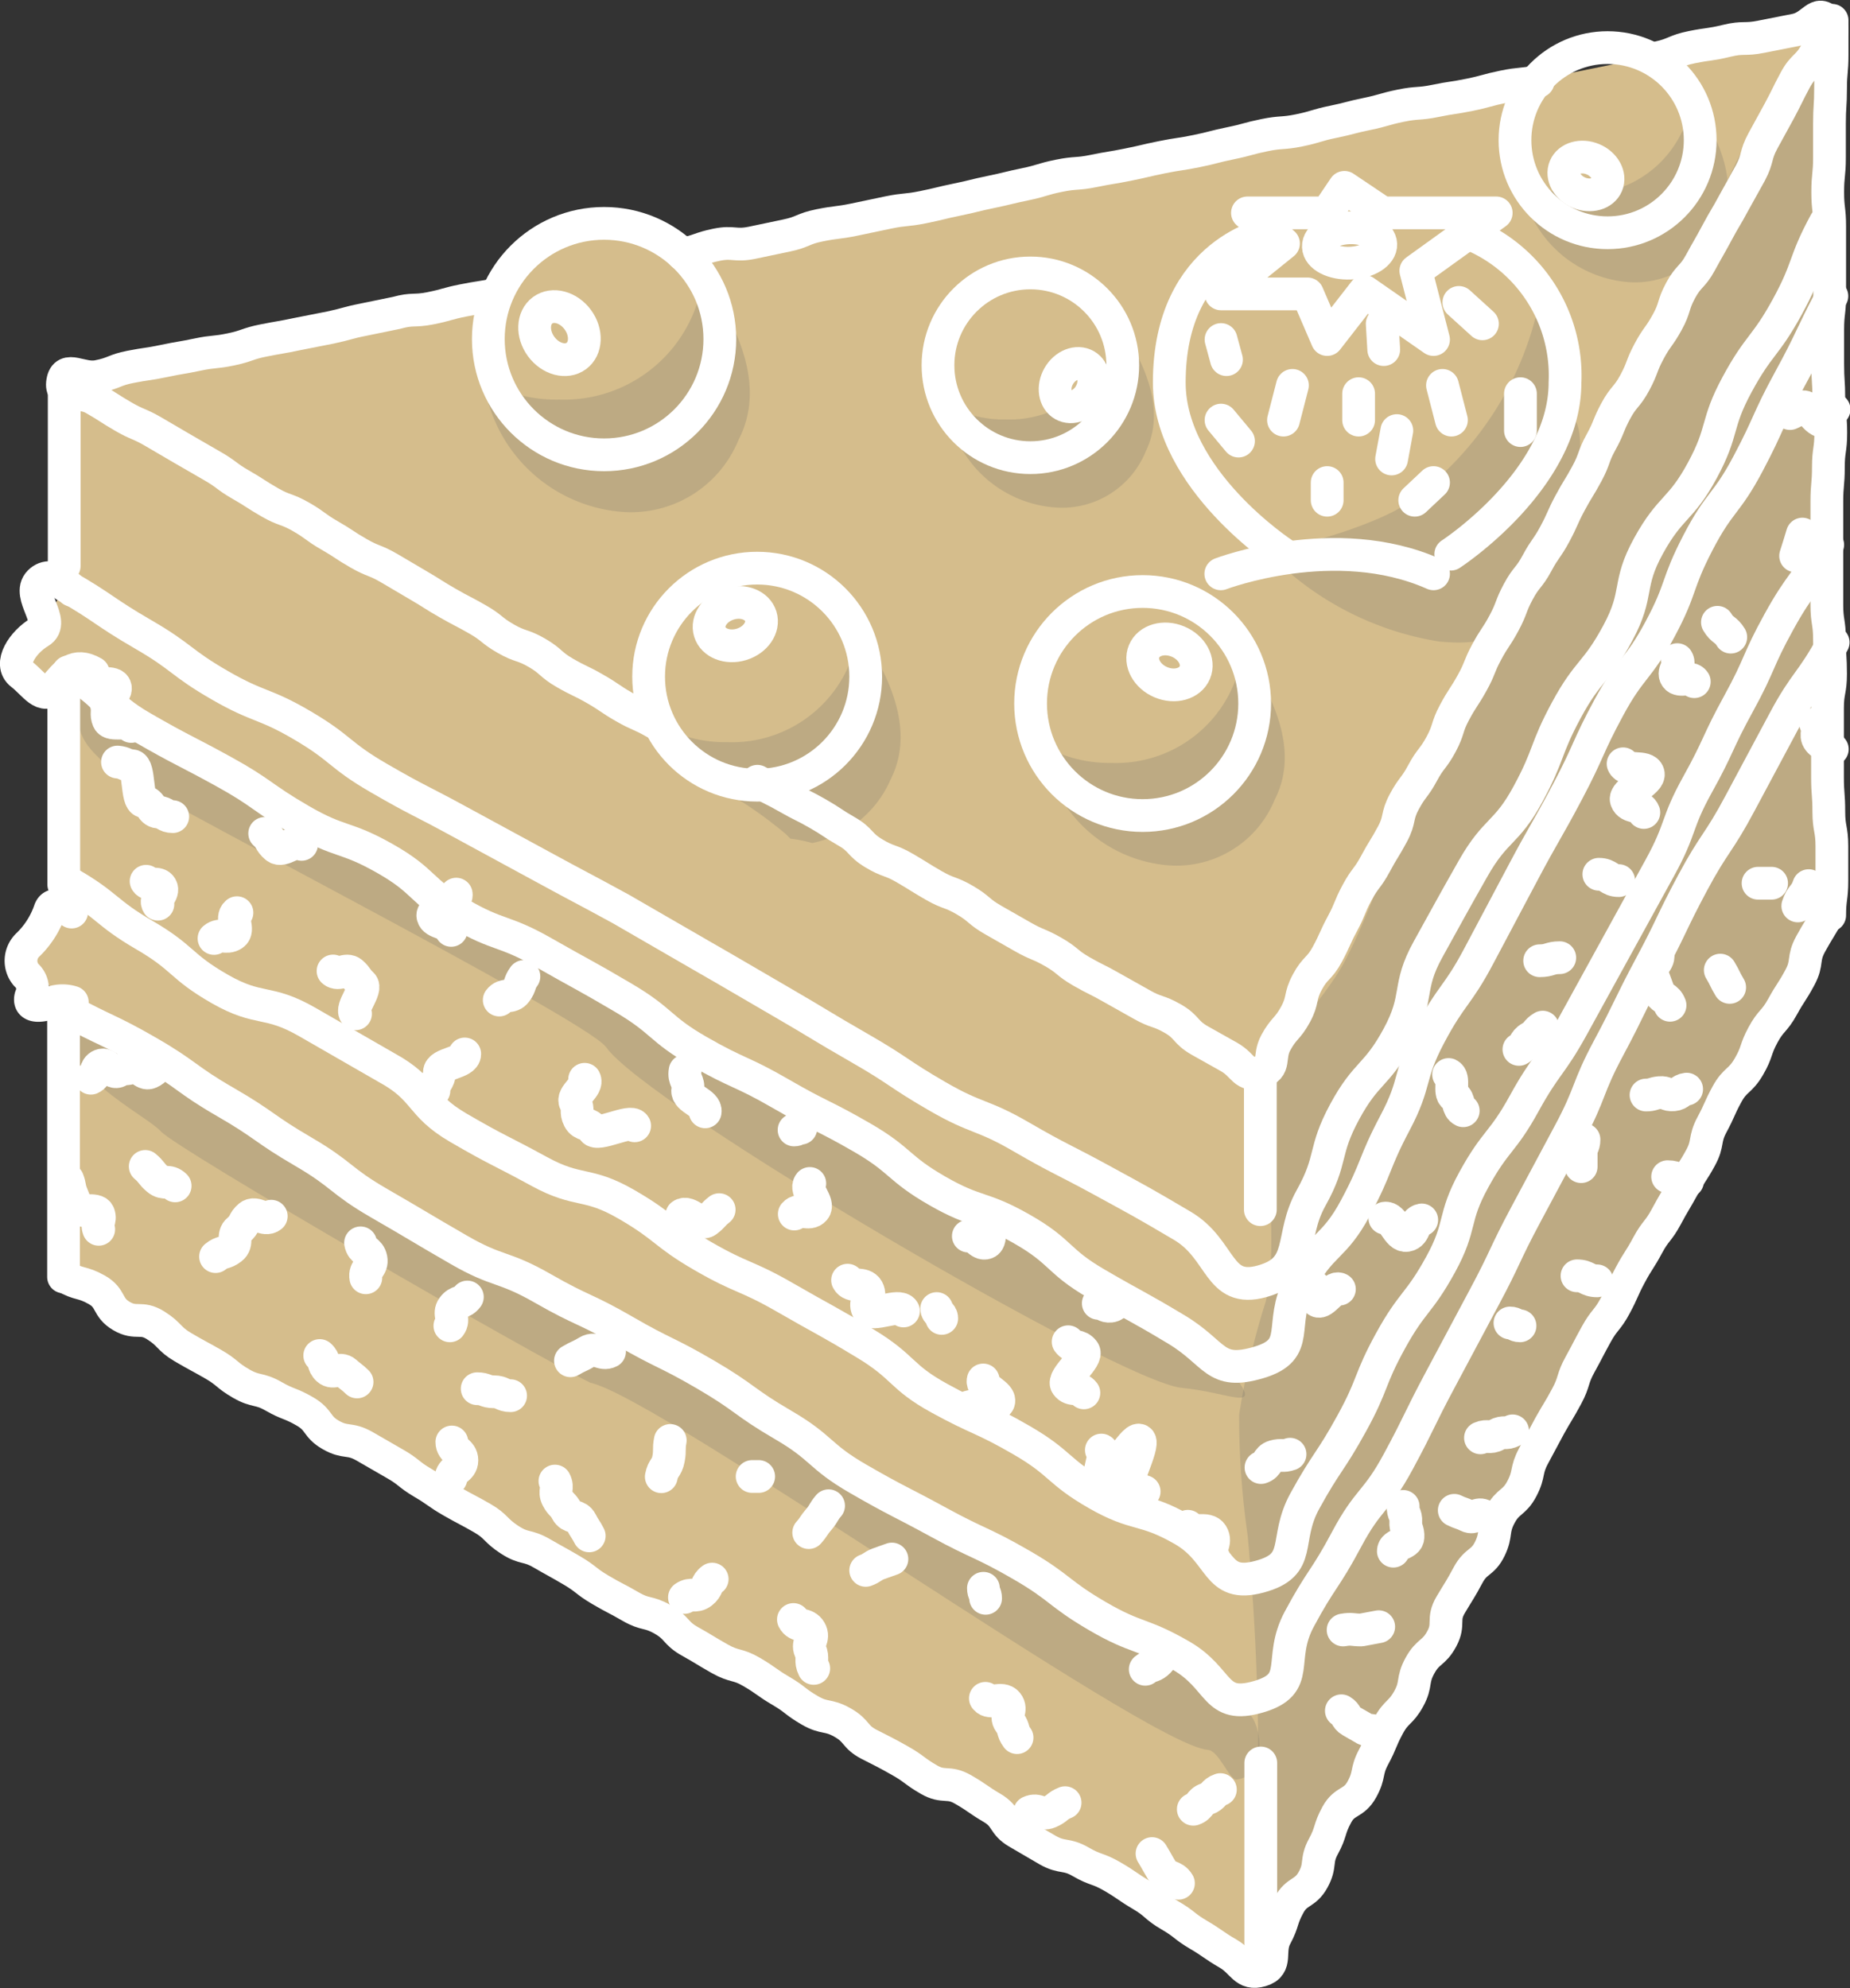 <svg xmlns="http://www.w3.org/2000/svg" viewBox="0 0 84.71 91.05"><rect x="0" y="0" width="84.71" height="91.05" fill="#333333" stroke="none"/><defs><style>.cls-1{isolation:isolate;}.cls-2{fill:#d5bd8c;}.cls-3{fill:#5f6060;opacity:0.2;mix-blend-mode:multiply;}.cls-4{fill:none;stroke:#fff;stroke-linecap:round;stroke-linejoin:round;stroke-width:1.5px;}</style></defs><title>7</title><g class="cls-1"><g id="Layer_1" data-name="Layer 1"><path class="cls-2" d="M369.74,711.46v9.46l-1.92,3.22,1.92,1.56v9.35l-1.68,2.71,1.68,2.29v12.39l54.77,31.62,26.08-48.18v-41l-52.53,10.72s-2.45-2.08-4.84-1.21a13.18,13.18,0,0,0-4.56,3.48Z" transform="translate(-366.8 -693.96)"/><path class="cls-3" d="M449.55,695.1a8.62,8.62,0,0,1-1.84,4c-2,2.53-2.95,6.51-4.5,9.36-2.17,4-4.5,7.85-6.58,11.87s-4.12,7.75-5.8,11.82c-.79,1.94-1.49,4-2.46,5.84-.76,1.45-2.08,2.69-2.77,4.12-1.5,3.12-.05,7.94-.84,11.45a34.6,34.6,0,0,0-1.22,5.19,38.12,38.12,0,0,0,.39,5.54,112.52,112.52,0,0,1,.47,12.18c-.07,2.33-.68,4.81-.57,7.19l.68.39,26.08-48.18v-41Z" transform="translate(-366.8 -693.96)"/><path class="cls-3" d="M399,706.56a6.41,6.41,0,0,1-6.58,5.7,6.81,6.81,0,0,1-3.47-.87,6.94,6.94,0,0,0,6.19,6,5.31,5.31,0,0,0,5.47-3.27C401.92,711.61,400.54,708.85,399,706.56Z" transform="translate(-366.8 -693.96)"/><path class="cls-3" d="M423.7,723.72a5.83,5.83,0,0,1-6,5.18,6.18,6.18,0,0,1-3.15-.8,6.31,6.31,0,0,0,5.62,5.48,4.86,4.86,0,0,0,5-3C426.33,728.31,425.08,725.8,423.7,723.72Z" transform="translate(-366.8 -693.96)"/><path class="cls-3" d="M370.41,725c-.42,2.73.48,3.19,1.25,4s21.76,11.5,22.88,12.9c1.81,2.65,23.51,15.35,26.36,15.62,2.29.22,3.75,1.18,2.37-.62C420.55,753.38,371.79,727.09,370.41,725Z" transform="translate(-366.8 -693.96)"/><path class="cls-3" d="M369.71,740.36c-.42,2.73,3.7,4.59,4.46,5.42s16.95,10.19,19.67,11.51c3.21.7,25.39,16.54,28.25,16.81.51,0,1,1.39,1.33,1.36,1.18-.11,1.29-2,.69-2.89C421.57,768.88,371.09,742.44,369.71,740.36Z" transform="translate(-366.8 -693.96)"/><path class="cls-3" d="M398.94,729.34a3.6,3.6,0,0,0,.37.41l.58.39a19.9,19.9,0,0,1,2.87,2l.23.23a6.45,6.45,0,0,1,1,.2,5,5,0,0,0,3.59-2.91c1.16-2.3-.09-4.81-1.47-6.89a5.83,5.83,0,0,1-6,5.18,6.18,6.18,0,0,1-3.15-.8,6.83,6.83,0,0,0,.18.81A5.57,5.57,0,0,1,398.94,729.34Z" transform="translate(-366.8 -693.96)"/><path class="cls-3" d="M418,708.72a5,5,0,0,1-5.14,4.45,5.31,5.31,0,0,1-2.71-.68,5.41,5.41,0,0,0,4.83,4.7,4.14,4.14,0,0,0,4.28-2.55C420.23,712.66,419.16,710.51,418,708.72Z" transform="translate(-366.8 -693.96)"/><path class="cls-3" d="M438.83,713c-.36,2.34-5.5,7-8.57,7-1.06,0-4.43-.07-5.17-.5a14,14,0,0,0,7.6,3.84c2,.19,3.1-.14,4-1.88C437.67,719.43,440,714.74,438.83,713Z" transform="translate(-366.8 -693.96)"/><path class="cls-3" d="M437.29,707.73a15,15,0,0,1-6.27,9.41c-.87.63-4.91,2.1-5.65,1.68,1.81,1.88,3.33.74,5.79,1,2,.19,2.6-.49,4-1.88C437.22,715.82,439.87,711.21,437.29,707.73Z" transform="translate(-366.8 -693.96)"/><path class="cls-3" d="M444.27,698.4a5,5,0,0,1-5.15,4.45,5.27,5.27,0,0,1-2.7-.69,5.41,5.41,0,0,0,4.83,4.71,4.18,4.18,0,0,0,4.28-2.56C446.53,702.34,445.45,700.19,444.27,698.4Z" transform="translate(-366.8 -693.96)"/><path class="cls-4" d="M369.76,752.42c.68.4.78.22,1.47.61s.45.8,1.13,1.2.89,0,1.57.43.57.6,1.25,1,.69.38,1.37.77.62.51,1.3.9.8.19,1.48.58.74.29,1.43.69.51.69,1.19,1.08.84.12,1.53.51l1.37.79c.69.39.63.49,1.31.89s.65.46,1.33.85.7.37,1.38.76.59.56,1.27,1,.78.22,1.47.62.69.38,1.37.78.63.49,1.31.89.7.37,1.39.77.79.2,1.47.59.56.62,1.24,1,.68.41,1.37.8.79.21,1.47.61.65.46,1.33.86.63.49,1.32.89.81.17,1.5.56.54.65,1.22,1,.71.35,1.4.74.64.47,1.33.87.88.06,1.56.45.66.45,1.34.85.49.74,1.17,1.13l1.37.8c.69.39.83.14,1.52.54s.75.27,1.44.67.66.45,1.34.85.61.53,1.3.93.63.49,1.31.89.66.46,1.35.86.75,1,1.52.77.29-.86.66-1.55.24-.76.61-1.44.74-.49,1.11-1.17.1-.84.47-1.52.24-.77.61-1.45.77-.47,1.15-1.16.17-.8.54-1.49.3-.72.67-1.41.57-.58.94-1.26.13-.82.51-1.51.63-.54,1-1.23,0-.87.41-1.56.42-.66.79-1.35.67-.53,1-1.21.1-.84.47-1.53.64-.54,1-1.23.16-.8.53-1.49l.74-1.38c.38-.68.41-.67.78-1.36s.23-.76.61-1.45.36-.69.74-1.38.5-.62.87-1.31.32-.72.69-1.41.42-.66.79-1.35.49-.63.86-1.32.39-.67.77-1.36.43-.66.8-1.34.15-.82.52-1.51.32-.72.69-1.4.6-.57,1-1.26.27-.75.64-1.44.52-.61.9-1.3.43-.66.8-1.35.11-.84.49-1.53.41-.67.79-1.36" transform="translate(-366.8 -693.96)"/><path class="cls-4" d="M369.84,740.2c1.83,1,1.92.89,3.74,1.94s1.72,1.24,3.54,2.29,1.74,1.21,3.56,2.27,1.67,1.32,3.49,2.37,1.82,1.08,3.64,2.13,2,.71,3.85,1.77,1.91.89,3.74,1.95,1.89.93,3.72,2,1.72,1.24,3.54,2.3,1.62,1.42,3.44,2.47,1.87,1,3.7,2,1.93.88,3.75,1.93,1.69,1.3,3.51,2.36,2,.75,3.83,1.81,1.5,2.47,3.53,1.88.87-1.68,1.87-3.55,1.17-1.78,2.17-3.66,1.35-1.68,2.36-3.55.94-1.91,1.94-3.78,1-1.88,2-3.75.91-1.93,1.91-3.8l2-3.74c1-1.87.78-2,1.78-3.87s.93-1.91,1.93-3.78.92-1.92,1.92-3.79,1.18-1.78,2.18-3.66,1-1.86,2-3.74,1.25-1.74,2.26-3.62" transform="translate(-366.8 -693.96)"/><path class="cls-4" d="M369.94,734.39c1.83,1.05,1.66,1.34,3.48,2.4s1.61,1.41,3.44,2.46,2.17.46,4,1.51l3.65,2.1c1.83,1,1.46,1.69,3.28,2.75s1.87,1,3.7,2,2.17.45,4,1.51,1.68,1.32,3.5,2.37,1.95.85,3.77,1.9,1.84,1,3.66,2.1S408,757,409.82,758s1.93.86,3.76,1.92,1.62,1.41,3.45,2.46,2.1.59,3.93,1.64,1.47,2.7,3.51,2.15,1.08-1.65,2.08-3.47,1.15-1.74,2.15-3.56.77-1.95,1.77-3.77,1.29-1.67,2.29-3.49.53-2.08,1.53-3.9,1.3-1.66,2.3-3.48,1.22-1.71,2.22-3.53l2-3.64,2-3.64c1-1.82.72-2,1.72-3.8s.88-1.89,1.88-3.71.84-1.92,1.85-3.75,1.22-1.7,2.23-3.52" transform="translate(-366.8 -693.96)"/><path class="cls-4" d="M369.93,724.73c1.83,1,1.57,1.5,3.39,2.55s1.87,1,3.69,2,1.74,1.19,3.57,2.25,2,.7,3.85,1.75,1.59,1.46,3.41,2.52,2,.73,3.84,1.78,1.84,1,3.67,2.08,1.62,1.4,3.45,2.45,1.92.88,3.75,1.94,1.89.95,3.71,2,1.63,1.4,3.46,2.45,2,.68,3.86,1.74,1.6,1.45,3.42,2.51,1.84,1,3.67,2.1,1.73,2.11,3.76,1.51.88-1.72,1.88-3.61,1.55-1.59,2.56-3.48.81-2,1.81-3.89.58-2.11,1.58-4,1.26-1.76,2.26-3.65,1-1.88,2-3.77,1.06-1.86,2.06-3.75.89-2,1.89-3.85,1.34-1.71,2.35-3.6.72-2,1.72-3.93,1.3-1.74,2.3-3.63.89-2,1.9-3.85.94-1.93,1.94-3.83" transform="translate(-366.8 -693.96)"/><path class="cls-4" d="M369.77,720.77c1.83,1.05,1.75,1.18,3.58,2.24s1.69,1.28,3.51,2.33,2,.79,3.8,1.85,1.65,1.34,3.48,2.4,1.87,1,3.7,2,1.85,1,3.68,2,1.88,1,3.71,2l3.65,2.11c1.83,1.05,1.82,1.06,3.65,2.12s1.8,1.09,3.63,2.14,1.76,1.17,3.58,2.22,2,.79,3.81,1.84,1.88,1,3.71,2,1.85,1,3.68,2.08,1.61,3.11,3.65,2.54,1.23-2,2.24-3.81.54-2.1,1.54-3.95,1.45-1.61,2.45-3.46.38-2.2,1.38-4,1-1.83,2.05-3.68,1.52-1.57,2.52-3.42.76-2,1.76-3.85,1.35-1.66,2.35-3.52.4-2.17,1.41-4,1.46-1.6,2.46-3.45.59-2.08,1.59-3.93,1.29-1.71,2.3-3.56.73-2,1.74-3.86" transform="translate(-366.8 -693.96)"/><path class="cls-4" d="M437.23,697.69c-.78.16-.8.08-1.58.24s-.77.21-1.55.37-.79.12-1.57.28-.81.06-1.59.22-.77.22-1.55.38-.77.2-1.55.36-.77.23-1.55.39-.81.06-1.59.22-.77.21-1.55.37-.78.2-1.56.36-.79.12-1.58.28-.77.18-1.56.34-.79.13-1.57.29-.8.06-1.59.22-.77.23-1.55.39-.78.19-1.56.35-.77.19-1.55.35-.78.19-1.57.35-.8.08-1.58.24l-1.57.33c-.78.16-.79.1-1.58.26s-.75.31-1.53.47l-1.57.33c-.79.16-.84-.07-1.62.09s-.77.27-1.56.43" transform="translate(-366.8 -693.96)"/><path class="cls-4" d="M401.48,729.74c.68.39.7.35,1.38.74s.7.35,1.38.74.65.43,1.33.82.56.59,1.24,1,.74.28,1.41.67.67.42,1.35.81.74.27,1.42.67.6.51,1.28.9l1.35.77c.68.39.73.31,1.41.7s.61.5,1.29.89.7.35,1.38.74l1.37.77c.68.39.75.26,1.43.65s.55.61,1.23,1l1.37.77c.68.4.65.9,1.4.69s.35-.68.72-1.36.53-.61.9-1.29.17-.79.54-1.48.55-.59.92-1.28.32-.71.69-1.4.3-.73.67-1.42.47-.63.84-1.32.41-.67.78-1.36.17-.79.54-1.48.47-.63.84-1.32.48-.63.85-1.32.24-.76.61-1.45.42-.66.8-1.34.3-.73.67-1.42.43-.65.8-1.34.28-.74.65-1.43.49-.62.86-1.31.45-.65.82-1.34.32-.72.69-1.41.41-.67.78-1.36.26-.74.64-1.43.3-.73.67-1.42.51-.62.88-1.31.28-.74.65-1.43.45-.64.83-1.33.24-.76.61-1.45.54-.6.91-1.28.39-.68.76-1.37.4-.68.77-1.37l.76-1.37c.37-.7.2-.78.58-1.48l.75-1.37c.37-.69.35-.71.72-1.4s.58-.58.95-1.27,1.05-.77.56-1.39-.69.2-1.48.36l-1.57.31c-.79.16-.82,0-1.6.19s-.8.13-1.59.29-.76.31-1.54.48" transform="translate(-366.8 -693.96)"/><path class="cls-4" d="M389.53,707.45c-.76.15-.76.12-1.52.27s-.75.21-1.51.36-.79,0-1.55.21l-1.51.31c-.76.15-.75.2-1.51.36l-1.52.3c-.76.16-.77.14-1.53.29s-.74.25-1.5.41-.78.08-1.54.24-.76.13-1.52.29-.77.12-1.54.27-.73.29-1.5.44-1.48-.53-1.61.24.75.39,1.43.78.66.42,1.33.81.72.31,1.39.7l1.35.79,1.35.78c.68.39.63.47,1.31.86s.65.42,1.33.81.74.27,1.42.66.63.46,1.31.85.65.43,1.33.82.73.29,1.4.68.67.4,1.34.79.66.42,1.34.81.69.36,1.37.75.61.49,1.29.88.76.26,1.43.65.6.53,1.28.92.7.34,1.38.73.65.44,1.33.83.72.32,1.4.71" transform="translate(-366.8 -693.96)"/><path class="cls-4" d="M369.71,739.86c0,.79,0,.79,0,1.57s0,.79,0,1.57,0,.79,0,1.57,0,.79,0,1.58,0,.78,0,1.57,0,.78,0,1.57,0,.79,0,1.58,0,.78,0,1.57" transform="translate(-366.8 -693.96)"/><path class="cls-4" d="M369.72,725.28v1.53c0,.76,0,.76,0,1.53s0,.76,0,1.53,0,.76,0,1.53,0,.77,0,1.53,0,.77,0,1.54" transform="translate(-366.8 -693.96)"/><path class="cls-4" d="M369.74,711.46v1.68c0,.84,0,.84,0,1.68v1.68c0,.85,0,.85,0,1.69s0,.85,0,1.69" transform="translate(-366.8 -693.96)"/><path class="cls-4" d="M450.69,694.89c0,.78,0,.78,0,1.57s-.07.79-.07,1.57-.05.79-.05,1.58,0,.78,0,1.57-.08.79-.08,1.58.09.78.09,1.57v1.57c0,.79,0,.79,0,1.58s-.09.79-.09,1.58v1.57c0,.79.05.79.05,1.58s.09.78.09,1.57-.11.79-.11,1.58-.07.79-.07,1.58,0,.78,0,1.57,0,.79,0,1.58,0,.79,0,1.57.12.79.12,1.58.05.79.05,1.58-.14.79-.14,1.57,0,.79,0,1.58,0,.79,0,1.58.06.79.06,1.58.14.79.14,1.58,0,.79,0,1.59-.1.79-.1,1.58" transform="translate(-366.8 -693.96)"/><path class="cls-4" d="M424.51,743.07c0,.78,0,.78,0,1.57s0,.78,0,1.57,0,.79,0,1.58v1.57" transform="translate(-366.8 -693.96)"/><path class="cls-4" d="M424.53,774.7c0,.77,0,.77,0,1.55v1.56c0,.78,0,.78,0,1.56s0,.78,0,1.56,0,.78,0,1.57,0,.78,0,1.56" transform="translate(-366.8 -693.96)"/><path class="cls-4" d="M370.11,739.86a1.5,1.5,0,0,0-.9,0c-.43.17-1.14.3-1-.25a.85.85,0,0,0-.21-1,1,1,0,0,1,.08-1.38,4,4,0,0,0,1-1.57c.16-.48.74-.08,1,.07" transform="translate(-366.8 -693.96)"/><path class="cls-4" d="M370.11,721s-.89-1-1.5-.39.77,1.84,0,2.3-1.43,1.46-.83,1.92,1,1.23,1.52.61.92-1.16,1.77-.67" transform="translate(-366.8 -693.96)"/><path class="cls-4" d="M373.45,747.38c.31.26.26.33.57.59s.49,0,.8.3" transform="translate(-366.8 -693.96)"/><path class="cls-4" d="M379.22,749.66c-.31.25-.71-.24-1,0s-.19.38-.5.63,0,.6-.33.85-.41.12-.72.37" transform="translate(-366.8 -693.96)"/><path class="cls-4" d="M378.67,754.27" transform="translate(-366.8 -693.96)"/><path class="cls-4" d="M388.2,753.36c-.23.31-.43.16-.66.47s.09.55-.14.85" transform="translate(-366.8 -693.96)"/><path class="cls-4" d="M383.31,750.88c.07.4.4.33.48.73s-.32.47-.24.87" transform="translate(-366.8 -693.96)"/><path class="cls-4" d="M387.49,760c0,.42.46.42.46.84s-.5.42-.5.83" transform="translate(-366.8 -693.96)"/><path class="cls-4" d="M383.15,757.25c-.25-.24-.27-.22-.53-.45s-.56.1-.81-.13-.11-.4-.37-.63" transform="translate(-366.8 -693.96)"/><path class="cls-4" d="M392.92,756.28c.39-.23.41-.19.79-.42s.64.19,1,0" transform="translate(-366.8 -693.96)"/><path class="cls-4" d="M397.49,759.93c-.08.42,0,.43-.08.85s-.25.39-.33.81" transform="translate(-366.8 -693.96)"/><path class="cls-4" d="M390.18,757.88c-.38,0-.38-.18-.77-.18s-.38-.14-.76-.14" transform="translate(-366.8 -693.96)"/><path class="cls-4" d="M392.21,761.79c.17.33-.06.45.11.78s.26.27.43.6.49.16.66.49.2.31.37.64" transform="translate(-366.8 -693.96)"/><path class="cls-4" d="M399.41,766.28c-.3.22-.18.39-.48.62s-.48,0-.79.22" transform="translate(-366.8 -693.96)"/><path class="cls-4" d="M401.24,761.58c.15,0,.15,0,.3,0" transform="translate(-366.8 -693.96)"/><path class="cls-4" d="M407.64,765.36l-.62.22c-.3.12-.28.19-.58.3" transform="translate(-366.8 -693.96)"/><path class="cls-4" d="M404.06,770.37c-.18-.36,0-.46-.16-.82s.21-.55,0-.91-.59-.15-.77-.51" transform="translate(-366.8 -693.96)"/><path class="cls-4" d="M404.74,762.92c-.25.29-.2.34-.45.63s-.21.32-.46.6" transform="translate(-366.8 -693.96)"/><path class="cls-4" d="M411.93,767.16c0-.23-.1-.23-.1-.46" transform="translate(-366.8 -693.96)"/><path class="cls-4" d="M415.57,776.52c-.38.15-.34.27-.72.43s-.52-.18-.9,0" transform="translate(-366.8 -693.96)"/><path class="cls-4" d="M411.92,771.74c.23.3.75-.09,1,.22s-.12.57.11.88.11.39.34.7" transform="translate(-366.8 -693.96)"/><path class="cls-4" d="M419.24,770.41c.23-.19.31-.1.54-.29s.16-.28.39-.47" transform="translate(-366.8 -693.96)"/><path class="cls-4" d="M422.68,775.92c-.35.12-.28.31-.63.43s-.26.35-.61.47" transform="translate(-366.8 -693.96)"/><path class="cls-4" d="M419.55,778.85c.23.38.22.39.45.77s.53.21.76.59" transform="translate(-366.8 -693.96)"/><path class="cls-4" d="M429.8,773.28c-.27-.15-.33,0-.6-.19l-.54-.31c-.26-.15-.17-.31-.44-.47" transform="translate(-366.8 -693.96)"/><path class="cls-4" d="M428.3,768.61c.4-.07.42,0,.83,0l.8-.15" transform="translate(-366.8 -693.96)"/><path class="cls-4" d="M430.6,765c0-.34.65-.3.67-.64s-.12-.36-.1-.71-.14-.35-.12-.7" transform="translate(-366.8 -693.96)"/><path class="cls-4" d="M436.06,759.49c-.32.17-.41,0-.73.18s-.43,0-.74.14" transform="translate(-366.8 -693.96)"/><path class="cls-4" d="M433.39,763.13c.3.15.32.11.62.26s.45-.18.75,0" transform="translate(-366.8 -693.96)"/><path class="cls-4" d="M435.94,754.55c.23,0,.23.13.46.13" transform="translate(-366.8 -693.96)"/><path class="cls-4" d="M439.93,752.62c-.46,0-.46-.23-.92-.23" transform="translate(-366.8 -693.96)"/><path class="cls-4" d="M439.33,746.15c0,.31-.13.31-.13.62s0,.31,0,.62" transform="translate(-366.8 -693.96)"/><path class="cls-4" d="M444.07,748.06c-.46,0-.46-.21-.91-.21" transform="translate(-366.8 -693.96)"/><path class="cls-4" d="M446,739.18c-.23-.38-.2-.41-.43-.79" transform="translate(-366.8 -693.96)"/><path class="cls-4" d="M442.17,744.11c.31,0,.31-.08.62-.11s.33.13.64.1.29-.22.6-.26" transform="translate(-366.8 -693.96)"/><path class="cls-4" d="M443.27,740c-.14-.38-.4-.29-.54-.67l-.28-.76c-.14-.38.39-.57.25-.95" transform="translate(-366.8 -693.96)"/><path class="cls-4" d="M447.3,734.41c.31,0,.31,0,.62,0" transform="translate(-366.8 -693.96)"/><path class="cls-4" d="M449.94,727.11c.21.28-.07.49.14.76s.41.12.62.4" transform="translate(-366.8 -693.96)"/><path class="cls-4" d="M449.62,734.52c-.16.49-.34.43-.5.93" transform="translate(-366.8 -693.96)"/><path class="cls-4" d="M374.2,742.69c-.3.12-.24.26-.54.39s-.5-.37-.8-.24-.33,0-.63.17-.51-.38-.81-.26-.16.46-.46.59" transform="translate(-366.8 -693.96)"/><path class="cls-4" d="M371.32,750.26c-.12-.31.11-.39,0-.7s-.86,0-1-.32l-.24-.61c-.12-.3-.06-.33-.18-.64" transform="translate(-366.8 -693.96)"/><path class="cls-4" d="M378.92,732.13c.3.26.21.37.52.63s.86-.39,1.17-.13" transform="translate(-366.8 -693.96)"/><path class="cls-4" d="M377.65,735.76c-.31.25.13.79-.18,1s-.57-.07-.87.18" transform="translate(-366.8 -693.96)"/><path class="cls-4" d="M373.49,734.32c.16.25.54,0,.69.27s-.31.53-.15.78" transform="translate(-366.8 -693.96)"/><path class="cls-4" d="M390.79,738.68c-.23.31-.13.39-.36.7s-.54.07-.77.38" transform="translate(-366.8 -693.96)"/><path class="cls-4" d="M387.69,734.91c.08.4-1.14.64-1.07,1s.76.27.84.66" transform="translate(-366.8 -693.96)"/><path class="cls-4" d="M388.08,742.23c0,.42-1.16.42-1.16.84s-.25.42-.25.84" transform="translate(-366.8 -693.96)"/><path class="cls-4" d="M383.08,740.39c-.26-.24.55-1.12.29-1.36s-.2-.29-.46-.52-.6.15-.86-.08" transform="translate(-366.8 -693.96)"/><path class="cls-4" d="M398.17,743c-.08.42.19.47.12.88s.87.6.8,1" transform="translate(-366.8 -693.96)"/><path class="cls-4" d="M393.57,743.39c.17.33-.6.74-.43,1.06s0,.42.17.75.47.17.65.5,1.73-.5,1.9-.18" transform="translate(-366.8 -693.96)"/><path class="cls-4" d="M399.73,749.36c-.3.23-.26.29-.57.52s-.84-.5-1.14-.27" transform="translate(-366.8 -693.96)"/><path class="cls-4" d="M403.16,745.71c.16,0,.16-.08.31-.08" transform="translate(-366.8 -693.96)"/><path class="cls-4" d="M412.27,749.82c-.31.12,0,.94-.31,1.06s-.51-.43-.82-.31" transform="translate(-366.8 -693.96)"/><path class="cls-4" d="M408.17,754c-.18-.36-1.46.29-1.64-.07s.19-.55,0-.91-.74-.07-.92-.43" transform="translate(-366.8 -693.96)"/><path class="cls-4" d="M403.88,748.16c-.25.29.46.9.21,1.19s-.67-.08-.92.21" transform="translate(-366.8 -693.96)"/><path class="cls-4" d="M409.92,754.34c0-.23-.23-.23-.23-.45" transform="translate(-366.8 -693.96)"/><path class="cls-4" d="M411.82,757.16c-.11.38.82.66.71,1s-1.41,0-1.52.37" transform="translate(-366.8 -693.96)"/><path class="cls-4" d="M419.19,762.27c-.29-.15-.55.33-.83.18s.89-2.37.61-2.53-1.45,2-1.74,1.86.3-1.25,0-1.41" transform="translate(-366.8 -693.96)"/><path class="cls-4" d="M415.71,755.41c.23.31.48.12.71.43s-1,1.23-.78,1.54.56.06.79.37" transform="translate(-366.8 -693.96)"/><path class="cls-4" d="M417.09,753.65c.27,0,.29.16.56.13s.24-.28.51-.31" transform="translate(-366.8 -693.96)"/><path class="cls-4" d="M425.87,760.56c-.34.12-.39,0-.73.1s-.25.4-.6.51" transform="translate(-366.8 -693.96)"/><path class="cls-4" d="M421.19,763.86c.23.39.88,0,1.11.38s-.18.63.05,1" transform="translate(-366.8 -693.96)"/><path class="cls-4" d="M428.13,753c-.27-.16-.75.7-1,.54s0-.61-.28-.76-.32,0-.59-.21" transform="translate(-366.8 -693.96)"/><path class="cls-4" d="M430.21,749.75c.4-.07.58.86,1,.79s.29-.64.69-.71" transform="translate(-366.8 -693.96)"/><path class="cls-4" d="M437.44,741c-.31.18-.24.3-.56.48s-.21.36-.53.54" transform="translate(-366.8 -693.96)"/><path class="cls-4" d="M433.13,743.17c.3.14,0,.84.26,1s.12.52.41.66" transform="translate(-366.8 -693.96)"/><path class="cls-4" d="M438.22,737.82c-.46,0-.46.14-.92.14" transform="translate(-366.8 -693.96)"/><path class="cls-4" d="M440.92,734.29c-.45,0-.45-.29-.91-.29" transform="translate(-366.8 -693.96)"/><path class="cls-4" d="M446.05,723.14c-.23-.38-.38-.29-.61-.68" transform="translate(-366.8 -693.96)"/><path class="cls-4" d="M443.6,724.17c.17.27-.23.53-.06.79s.67-.05.84.22" transform="translate(-366.8 -693.96)"/><path class="cls-4" d="M442.07,731.17c-.14-.38-.66-.18-.8-.56s1.11-.85,1-1.23-1-.06-1.15-.44" transform="translate(-366.8 -693.96)"/><path class="cls-4" d="M448.76,712.9c.29-.12.27-.18.56-.3s.66.76,1,.64.17-.4.46-.53" transform="translate(-366.8 -693.96)"/><path class="cls-4" d="M449.33,718.42c-.15.5-.15.49-.31,1" transform="translate(-366.8 -693.96)"/><path class="cls-4" d="M374.71,731.36c-.34,0-.33-.18-.67-.21s-.3-.45-.65-.48-.19-1.61-.54-1.64-.33-.14-.67-.17" transform="translate(-366.8 -693.96)"/><path class="cls-4" d="M372.81,727.23c-.12-.31-.93,0-1.05-.29s0-.37-.08-.68.51-.55.39-.85-1,0-1.12-.27" transform="translate(-366.8 -693.96)"/><circle class="cls-4" cx="27.66" cy="15.53" r="5.3"/><ellipse class="cls-4" cx="392.43" cy="709.17" rx="1.04" ry="1.3" transform="translate(-710.49 -323.96) rotate(-36.3)"/><circle class="cls-4" cx="52.32" cy="32.22" r="5.13"/><ellipse class="cls-4" cx="420.34" cy="724.23" rx="1.01" ry="1.26" transform="translate(-776.98 137.16) rotate(-67.2)"/><circle class="cls-4" cx="47.18" cy="16.73" r="4.23"/><ellipse class="cls-4" cx="416" cy="711.55" rx="1.04" ry="0.83" transform="translate(-775 25.15) rotate(-60.21)"/><circle class="cls-4" cx="34.67" cy="30.99" r="4.97"/><ellipse class="cls-4" cx="400.43" cy="722.59" rx="1.22" ry="0.97" transform="translate(-561.03 -544.84) rotate(-17.05)"/><circle class="cls-4" cx="73.61" cy="6.42" r="4.24"/><ellipse class="cls-4" cx="439.41" cy="701.97" rx="0.83" ry="1.04" transform="translate(-744.78 141.11) rotate(-67.2)"/><ellipse class="cls-4" cx="428.59" cy="705.21" rx="1.43" ry="0.81" transform="translate(-394.87 -676.12) rotate(-2.31)"/><path class="cls-4" d="M422.7,720.24s5.24-2,9.74,0" transform="translate(-366.8 -693.96)"/><polygon class="cls-4" points="58.77 11.15 55.91 13.46 59.87 13.46 60.77 15.55 62.48 13.35 65.64 15.55 64.83 12.4 68.51 9.75 63.3 9.75 61.56 8.58 60.77 9.75 57.12 9.75 58.77 11.15"/><path class="cls-4" d="M425,704.63s-4.66.78-4.66,6.85c0,4.46,5.23,7.86,5.23,7.86" transform="translate(-366.8 -693.96)"/><path class="cls-4" d="M434,704.63a7,7,0,0,1,4.46,6.85c0,4.46-5.23,7.86-5.23,7.86" transform="translate(-366.8 -693.96)"/><line class="cls-4" x1="55.91" y1="15.55" x2="56.16" y2="16.47"/><line class="cls-4" x1="55.91" y1="19.24" x2="56.71" y2="20.2"/><line class="cls-4" x1="59.18" y1="17.65" x2="58.77" y2="19.24"/><line class="cls-4" x1="60.77" y1="22.1" x2="60.77" y2="22.91"/><line class="cls-4" x1="62.21" y1="18.03" x2="62.21" y2="19.24"/><line class="cls-4" x1="66.05" y1="17.65" x2="66.46" y2="19.24"/><line class="cls-4" x1="65.64" y1="22.1" x2="64.78" y2="22.91"/><line class="cls-4" x1="63.96" y1="19.72" x2="63.72" y2="21.02"/><line class="cls-4" x1="66.8" y1="13.85" x2="67.88" y2="14.83"/><line class="cls-4" x1="69.62" y1="18.03" x2="69.62" y2="19.72"/><line class="cls-4" x1="63.29" y1="14.83" x2="63.36" y2="16.01"/></g></g></svg>